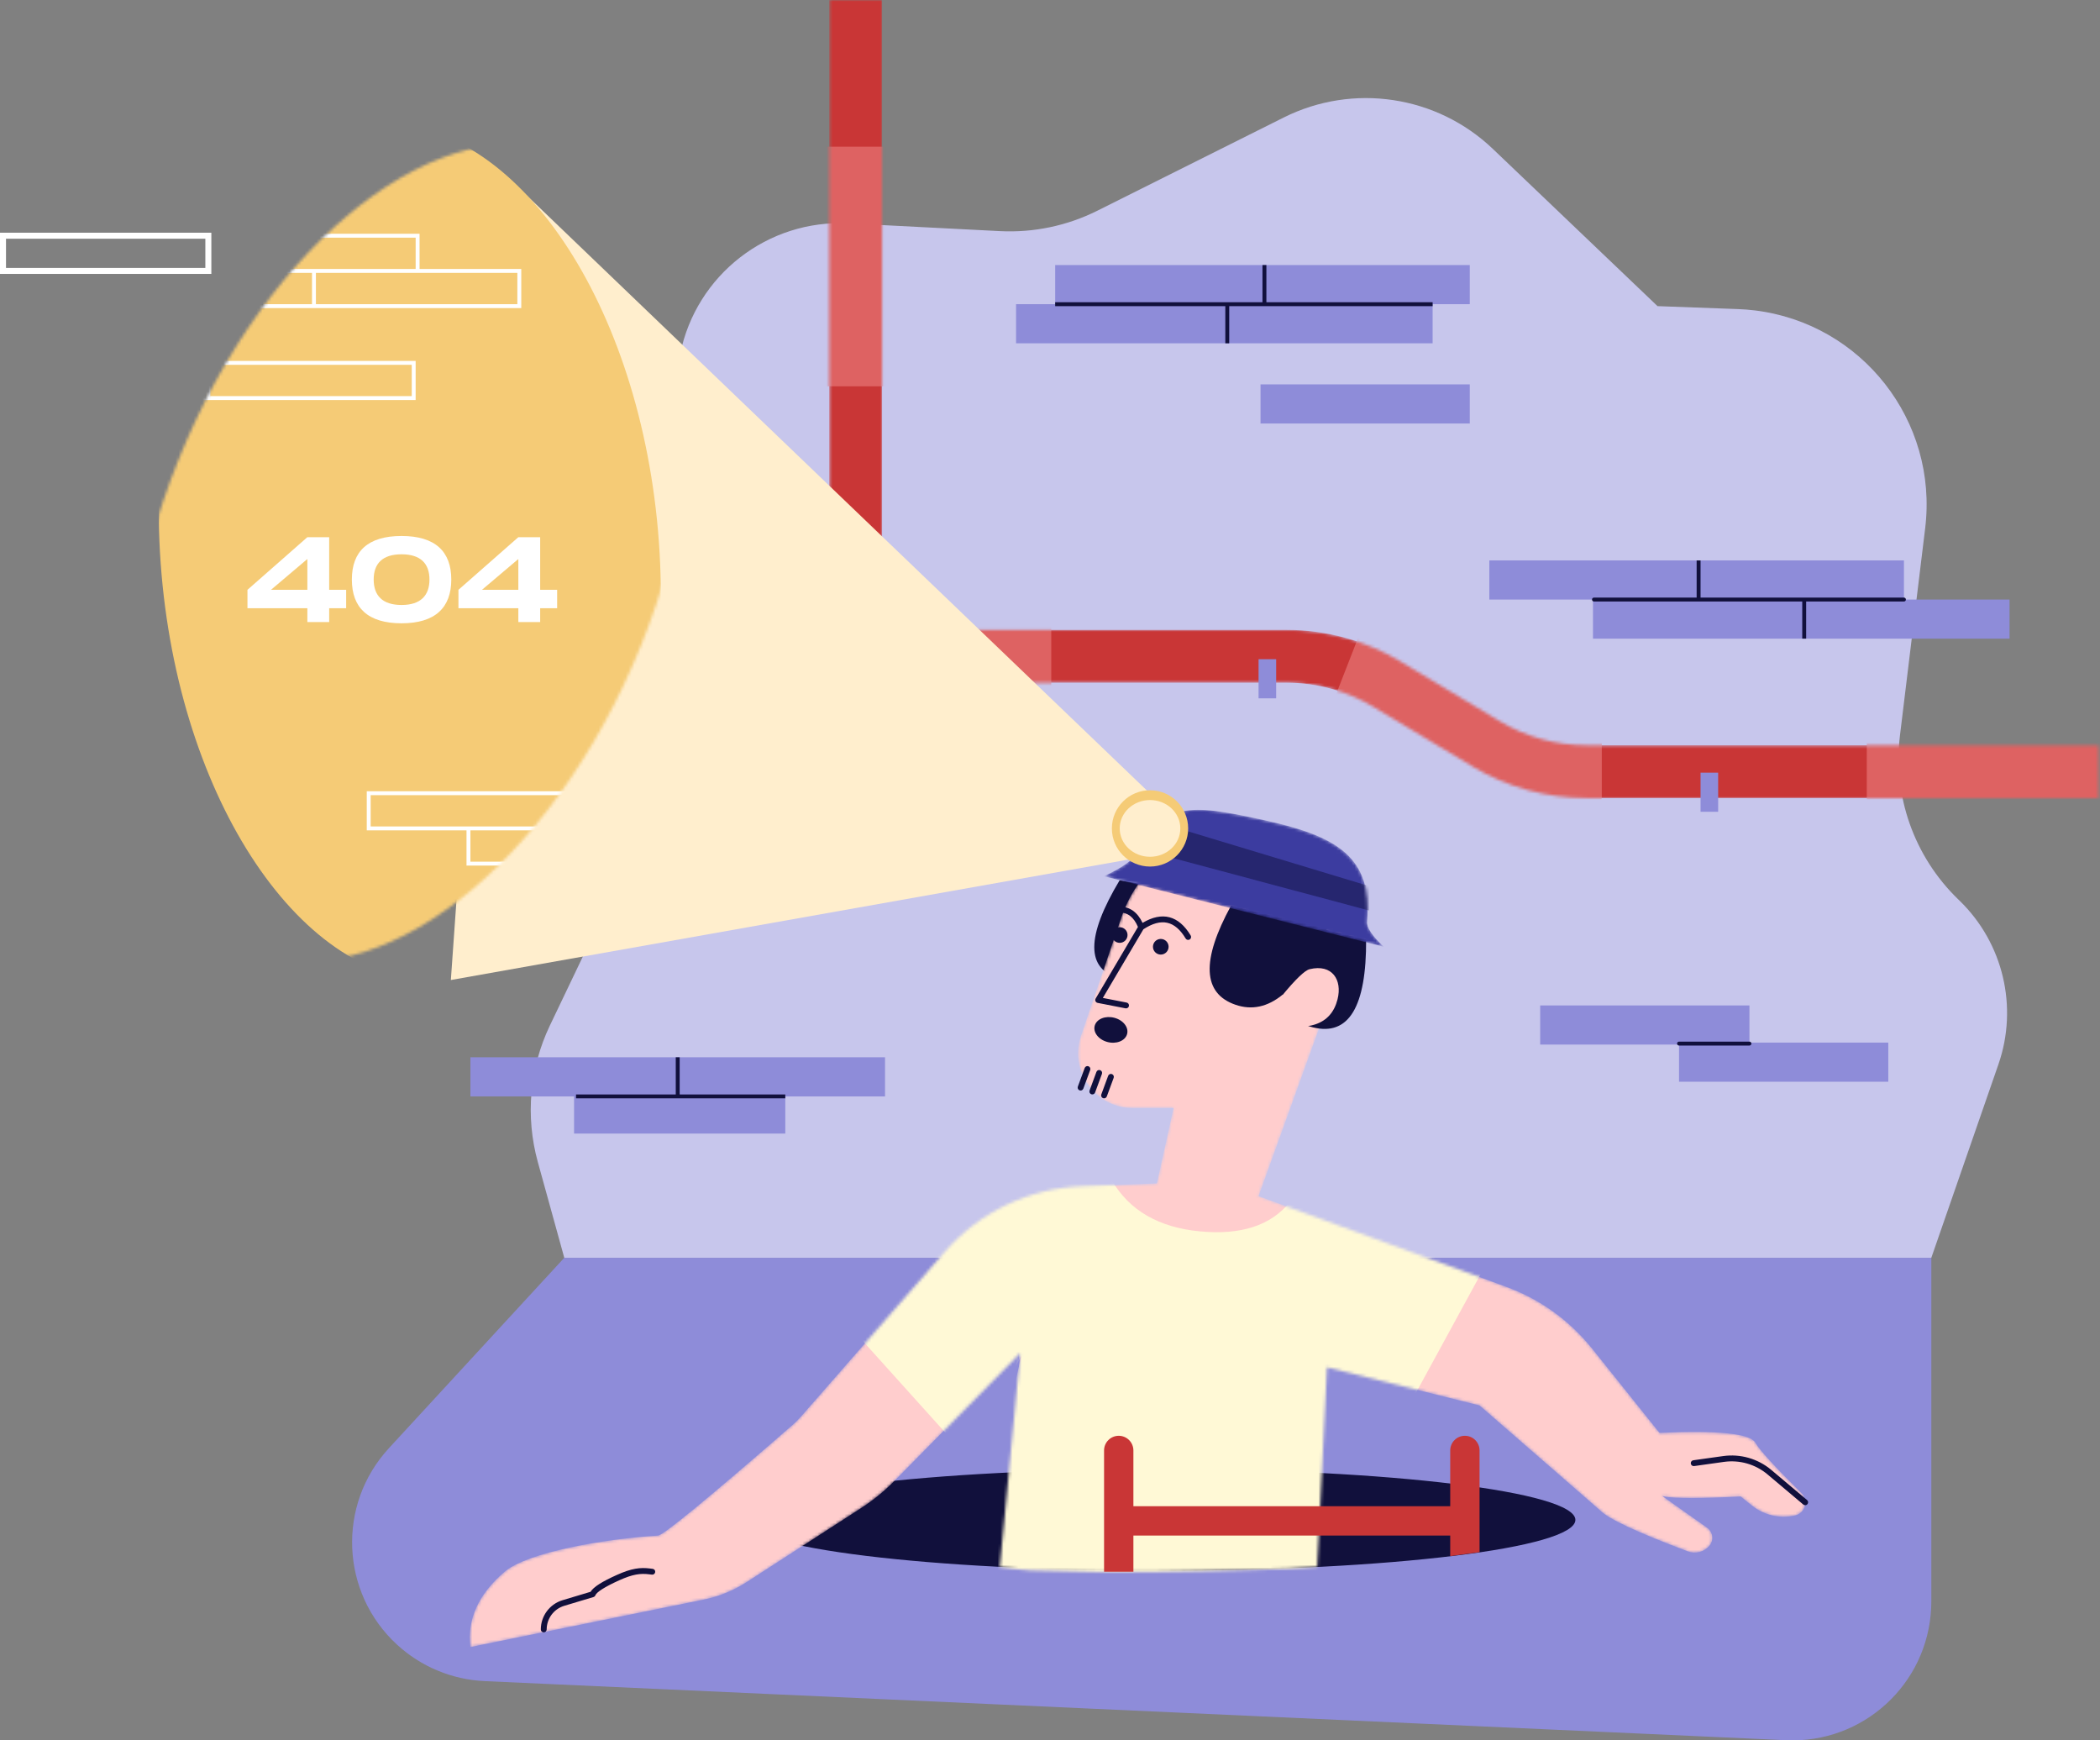 <svg width="700" height="580" viewBox="0 0 700 580" fill="none" xmlns="http://www.w3.org/2000/svg">
<rect x="0" y="0" width="700" height="580" fill="#808080" stroke="none"/>
<path fill-rule="evenodd" clip-rule="evenodd" d="M643.775 419.173L666.143 354.702C672.781 335.568 667.746 314.321 653.228 300.201L652.597 299.588C638.002 285.392 630.877 265.193 633.336 244.982L641.726 176.029C646.075 140.289 620.627 107.791 584.887 103.442C583.065 103.221 581.235 103.076 579.402 103.009L552.509 102.023L497.63 49.638C478.929 31.787 451.037 27.593 427.914 39.155L365.771 70.227C355.708 75.258 344.514 77.599 333.278 77.023L282.838 74.436C255.927 73.056 232.06 91.582 226.721 117.994L218.266 159.824C217.71 162.574 217.333 165.357 217.135 168.155L209.206 280.633C208.826 286.025 207.434 291.296 205.102 296.171L183.296 341.764C176.512 355.949 175.084 372.108 179.274 387.263L188.096 419.173H643.775Z" fill="#C7C6EC"/>
<path fill-rule="evenodd" clip-rule="evenodd" d="M188.096 419.173L129.613 482.656C112.293 501.457 113.493 530.738 132.294 548.058C140.308 555.441 150.67 559.76 161.555 560.254L595.391 579.951C620.927 581.111 642.568 561.35 643.728 535.813C643.76 535.114 643.775 534.414 643.775 533.714V419.173H188.096Z" fill="#8E8CD9"/>
<mask id="mask0" mask-type="alpha" maskUnits="userSpaceOnUse" x="276" y="0" width="424" height="266">
<path d="M294.03 209.912V0H276.429V218.713C276.429 223.574 280.369 227.514 285.229 227.514H428.792C439.041 227.514 449.096 230.307 457.876 235.593L490.734 255.375C502.255 262.311 515.449 265.976 528.897 265.976H699.513V248.375H528.897C518.648 248.375 508.593 245.581 499.812 240.295L466.955 220.514C455.434 213.577 442.24 209.912 428.792 209.912H294.03Z" fill="white"/>
</mask>
<g mask="url(#mask0)">
<path d="M294.03 209.912V0H276.429V218.713C276.429 223.574 280.369 227.514 285.229 227.514H428.792C439.041 227.514 449.096 230.307 457.876 235.593L490.734 255.375C502.255 262.311 515.449 265.976 528.897 265.976H699.513V248.375H528.897C518.648 248.375 508.593 245.581 499.812 240.295L466.955 220.514C455.434 213.577 442.24 209.912 428.792 209.912H294.03Z" fill="#C93636"/>
<path fill-rule="evenodd" clip-rule="evenodd" d="M622.262 243.159H716.136V275.103H622.262V243.159ZM256.545 204.697H350.419V236.64H256.545V204.697ZM271.213 128.751V48.893H310.653L303.156 128.751H271.213ZM458.309 198.178L533.93 234.033V265.976C531.759 274.272 522.85 277.749 507.202 276.406C491.554 275.064 467.542 268.762 435.167 257.501L458.309 198.178Z" fill="#DE6262"/>
</g>
<path fill-rule="evenodd" clip-rule="evenodd" d="M385.622 266.628L169.191 58.997L150.286 326.603L381.385 285.533L385.622 266.628Z" fill="#FFEECD"/>
<mask id="mask1" mask-type="alpha" maskUnits="userSpaceOnUse" x="42" y="47" width="189" height="274">
<path d="M82.949 316.785C125.488 333.952 183.992 288.491 213.62 215.245C243.248 141.999 232.782 68.706 190.242 51.539C147.703 34.373 89.2 79.834 59.571 153.079C29.943 226.325 40.409 299.619 82.949 316.785Z" fill="white"/>
</mask>
<g mask="url(#mask1)">
<path d="M149.005 326.686C194.702 322.669 226.19 255.602 219.336 176.889C212.482 98.176 169.882 37.622 124.186 41.639C78.489 45.656 47.001 112.722 53.855 191.436C60.709 270.149 103.309 330.702 149.005 326.686Z" fill="#F5CB76"/>
<path d="M225.906 276.732V288.467H155.501V276.732H122.254V263.694H190.703H260.457V276.732H225.906ZM224.602 276.732H190.703H156.805V287.163H224.602V276.732ZM155.501 275.428H190.703V264.998H123.558V275.428H155.501ZM192.007 275.428H225.906H259.153V264.998H192.007V275.428ZM139.855 90.94H105.304V101.371H172.45V90.94H139.855ZM139.855 89.636H173.754V102.675H105.304H34.899V89.636H70.102V77.902H139.855V89.636ZM104.001 101.371V90.94H70.102H36.203V101.371H104.001ZM138.551 89.636V79.206H71.405V89.636H104.001H138.551ZM68.798 120.276H138.551V133.314H68.798H0.348V120.276H68.798ZM68.798 132.01V121.58H1.652V132.01H68.798ZM70.102 132.01H137.248V121.58H70.102V132.01Z" fill="white"/>
<path d="M259.805 306.72H191.355V318.454H259.805V306.72Z" stroke="white" stroke-width="2"/>
<path d="M294.356 276.732H225.906V288.467H294.356V276.732Z" stroke="white" stroke-width="2"/>
</g>
<path fill-rule="evenodd" clip-rule="evenodd" d="M373.214 293.356C361.944 312.161 361.944 323.06 373.214 326.052C384.483 329.043 394.052 319.854 401.92 298.485L373.214 293.356Z" fill="#11103C"/>
<path d="M386.6 523.477C463.107 523.477 525.129 515.889 525.129 506.528C525.129 497.167 463.107 489.578 386.6 489.578C310.092 489.578 248.071 497.167 248.071 506.528C248.071 515.889 310.092 523.477 386.6 523.477Z" fill="#11103C"/>
<mask id="mask2" mask-type="alpha" maskUnits="userSpaceOnUse" x="156" y="276" width="446" height="273">
<path d="M554.07 498.565L569.037 509.141C569.141 509.215 569.242 509.294 569.339 509.377C571.061 510.853 571.26 513.444 569.784 515.165C568.016 517.229 565.146 517.967 562.602 517.013C545.666 510.664 535.891 506.083 533.278 503.268L493.186 468.391L442.338 455.679L439.078 522.173C434.946 522.536 431.795 522.753 429.626 522.825C410.069 523.477 394.207 523.716 383.811 523.877C373.384 524.039 361.131 523.877 343.37 523.331C341.715 523.28 338.345 522.916 333.259 522.239L340.091 450.947L298.087 493.593C294.741 496.991 291.031 500.011 287.026 502.599L248.881 527.251C244.51 530.076 239.649 532.058 234.548 533.095L156.805 548.901C155.666 539.635 159.469 531.269 168.213 523.803C175.844 517.288 201.263 512.87 219.387 511.743C221.12 511.635 236.051 499.355 264.181 474.903C265.173 474.042 266.103 473.113 266.967 472.124L314.988 417.144C326.574 403.878 343.124 395.984 360.726 395.328L385.622 394.401L391.189 369.276H377.631C367.55 369.276 359.378 361.104 359.378 351.023C359.378 349.017 359.708 347.025 360.356 345.127L373.869 305.534C379.815 288.115 396.182 276.406 414.589 276.406H423.706C439.182 276.406 451.728 288.953 451.728 304.429C451.728 307.67 451.166 310.887 450.067 313.935L419.521 398.638L502.148 428.881C513.343 432.978 523.2 440.066 530.647 449.375L553.161 477.518C572.718 476.649 583.366 477.735 585.104 480.778C586.548 483.304 591.663 488.902 600.45 497.573C602.194 499.294 602.213 502.104 600.492 503.848C599.894 504.454 599.135 504.875 598.305 505.061C593.26 506.194 587.973 504.962 583.948 501.716L580.215 498.705C566.832 499.434 558.357 499.434 554.791 498.705C554.549 498.655 554.309 498.609 554.07 498.565Z" fill="white"/>
</mask>
<g mask="url(#mask2)">
<path d="M554.07 498.565L569.037 509.141C569.141 509.215 569.242 509.294 569.339 509.377C571.061 510.853 571.26 513.444 569.784 515.165C568.016 517.229 565.146 517.967 562.602 517.013C545.666 510.664 535.891 506.083 533.278 503.268L493.186 468.391L442.338 455.679L439.078 522.173C434.946 522.536 431.795 522.753 429.626 522.825C410.069 523.477 394.207 523.716 383.811 523.877C373.384 524.039 361.131 523.877 343.37 523.331C341.715 523.28 338.345 522.916 333.259 522.239L340.091 450.947L298.087 493.593C294.741 496.991 291.031 500.011 287.026 502.599L248.881 527.251C244.51 530.076 239.649 532.058 234.548 533.095L156.805 548.901C155.666 539.635 159.469 531.269 168.213 523.803C175.844 517.288 201.263 512.87 219.387 511.743C221.12 511.635 236.051 499.355 264.181 474.903C265.173 474.042 266.103 473.113 266.967 472.124L314.988 417.144C326.574 403.878 343.124 395.984 360.726 395.328L385.622 394.401L391.189 369.276H377.631C367.55 369.276 359.378 361.104 359.378 351.023C359.378 349.017 359.708 347.025 360.356 345.127L373.869 305.534C379.815 288.115 396.182 276.406 414.589 276.406H423.706C439.182 276.406 451.728 288.953 451.728 304.429C451.728 307.67 451.166 310.887 450.067 313.935L419.521 398.638L502.148 428.881C513.343 432.978 523.2 440.066 530.647 449.375L553.161 477.518C572.718 476.649 583.366 477.735 585.104 480.778C586.548 483.304 591.663 488.902 600.45 497.573C602.194 499.294 602.213 502.104 600.492 503.848C599.894 504.454 599.135 504.875 598.305 505.061C593.26 506.194 587.973 504.962 583.948 501.716L580.215 498.705C566.832 499.434 558.357 499.434 554.791 498.705C554.549 498.655 554.309 498.609 554.07 498.565Z" fill="#FFCDCD"/>
<path fill-rule="evenodd" clip-rule="evenodd" d="M370.628 393.423C376.495 403.419 386.274 409.068 399.964 410.372C413.654 411.676 423.649 408.416 429.951 400.594L499.053 414.548L470.043 467.74L455.375 465.784L442.542 523.135L322.423 531.3L340.441 451.832L322.423 485.579L272.191 429.788C293.892 408.454 313.093 395.572 329.794 391.143C346.494 386.715 360.106 387.474 370.628 393.423Z" fill="#FFF9D6"/>
</g>
<path fill-rule="evenodd" clip-rule="evenodd" d="M442.137 309.904L455.374 313.072C455.49 335.564 449.584 345.336 437.656 342.388C431.691 340.914 428.314 337.286 427.525 331.504C422.512 335.595 417.295 336.716 411.873 334.865C400.876 331.11 400.365 320.099 410.34 301.831L442.338 309.46C442.271 309.608 442.204 309.757 442.137 309.904Z" fill="#11103C"/>
<mask id="mask3" mask-type="alpha" maskUnits="userSpaceOnUse" x="368" y="269" width="94" height="47">
<path d="M368.021 292.03L461.242 315.52C457.378 311.879 455.53 309.099 455.7 307.181C457.622 285.439 445.561 278.569 420.8 273.193C395.919 267.791 388.327 267.183 377.72 285.628C376.823 287.187 373.59 289.322 368.021 292.03Z" fill="white"/>
</mask>
<g mask="url(#mask3)">
<path d="M368.021 292.03L461.242 315.52C457.378 311.879 455.53 309.099 455.7 307.181C457.622 285.439 445.561 278.569 420.8 273.193C395.919 267.791 388.327 267.183 377.72 285.628C376.823 287.187 373.59 289.322 368.021 292.03Z" fill="#3C3CA0"/>
<path fill-rule="evenodd" clip-rule="evenodd" d="M386.926 284.881L457.657 303.786L459.613 296.289L389.533 275.103L386.926 284.881Z" fill="#26266F"/>
</g>
<path d="M383.341 288.792C390.361 288.792 396.053 283.101 396.053 276.08C396.053 269.06 390.361 263.368 383.341 263.368C376.32 263.368 370.628 269.06 370.628 276.08C370.628 283.101 376.32 288.792 383.341 288.792Z" fill="#F5CB76"/>
<path d="M383.34 285.533C388.921 285.533 393.445 281.301 393.445 276.08C393.445 270.86 388.921 266.628 383.34 266.628C377.76 266.628 373.236 270.86 373.236 276.08C373.236 281.301 377.76 285.533 383.34 285.533Z" fill="#FFEECD"/>
<path d="M379.319 308.92C377.938 305.657 375.937 304.112 373.236 304.112V302.156C376.608 302.156 379.171 304.009 380.853 307.563C387.395 303.665 392.889 305.087 396.891 311.758C397.169 312.221 397.019 312.822 396.556 313.099C396.092 313.377 395.492 313.227 395.214 312.764C391.63 306.791 387.103 305.795 381.134 309.693L367.611 332.572L375.539 334.118C376.069 334.221 376.415 334.735 376.312 335.265C376.209 335.795 375.695 336.141 375.165 336.037L365.878 334.227C365.215 334.098 364.879 333.351 365.223 332.77L379.319 308.92ZM386.926 318.128C385.486 318.128 384.318 316.961 384.318 315.52C384.318 314.08 385.486 312.913 386.926 312.913C388.366 312.913 389.533 314.08 389.533 315.52C389.533 316.961 388.366 318.128 386.926 318.128ZM373.236 314.217C371.796 314.217 370.628 313.049 370.628 311.609C370.628 310.169 371.796 309.001 373.236 309.001C374.676 309.001 375.843 310.169 375.843 311.609C375.843 313.049 374.676 314.217 373.236 314.217ZM369.09 347.246C366.123 346.436 364.26 343.98 364.93 341.76C365.599 339.54 368.547 338.397 371.514 339.207C374.482 340.017 376.344 342.473 375.675 344.692C375.006 346.912 372.057 348.056 369.09 347.246ZM361.562 355.926C361.749 355.42 362.311 355.16 362.818 355.347C363.324 355.533 363.584 356.096 363.397 356.602L361.115 362.795C360.929 363.302 360.367 363.562 359.86 363.375C359.353 363.188 359.094 362.626 359.28 362.119L361.562 355.926ZM365.473 357.23C365.66 356.723 366.222 356.464 366.729 356.651C367.236 356.837 367.495 357.399 367.308 357.906L365.027 364.099C364.84 364.606 364.278 364.865 363.771 364.679C363.264 364.492 363.005 363.93 363.192 363.423L365.473 357.23ZM369.385 358.534C369.571 358.027 370.134 357.768 370.64 357.954C371.147 358.141 371.407 358.703 371.22 359.21L368.938 365.403C368.752 365.91 368.189 366.169 367.683 365.983C367.176 365.796 366.916 365.234 367.103 364.727L369.385 358.534Z" fill="#11103C"/>
<path fill-rule="evenodd" clip-rule="evenodd" d="M477.54 101.371V114.409H409.091H338.685V101.371H351.723V88.333H420.173H489.926V101.371H477.54ZM420.173 128.099H489.926V141.137H420.173V128.099ZM261.761 365.391V377.777H191.355V365.391H156.805V352.353H225.254H295.008V365.391H261.761ZM634.649 199.808H669.851V212.846H601.402H530.996V199.808H496.446V186.77H564.895H634.649V199.808ZM583.148 347.464H629.433V360.502H559.68V348.116H513.395V335.078H583.148V347.464Z" fill="#8E8CD9"/>
<path d="M69.45 78.554H1V90.288H69.45V78.554Z" stroke="white" stroke-width="2"/>
<path d="M115.388 196.567V202.71H109.729V207.318H102.454V202.71H82.488V196.567L102.454 179.025H109.729V196.567H115.388ZM90.329 196.567H102.454V186.3L90.329 196.567ZM133.859 207.722C122.623 207.722 117.288 202.548 117.288 193.131C117.288 183.754 122.623 178.621 133.859 178.621C145.055 178.621 150.43 183.795 150.43 193.131C150.43 202.508 145.055 207.722 133.859 207.722ZM133.859 201.619C140.245 201.619 143.155 198.426 143.155 193.131C143.155 187.877 140.245 184.724 133.859 184.724C127.473 184.724 124.563 187.836 124.563 193.131C124.563 198.466 127.473 201.619 133.859 201.619ZM185.715 196.567V202.71H180.057V207.318H172.781V202.71H152.815V196.567L172.781 179.025H180.057V196.567H185.715ZM160.656 196.567H172.781V186.3L160.656 196.567Z" fill="white"/>
<path fill-rule="evenodd" clip-rule="evenodd" d="M419.521 219.691H425.388V232.729H419.521V219.691ZM566.851 257.501H572.718V270.539H566.851V257.501Z" fill="#8E8CD9"/>
<path fill-rule="evenodd" clip-rule="evenodd" d="M483.407 511.743H377.799V523.803H368.021V483.385C368.021 480.685 370.21 478.496 372.91 478.496C375.61 478.496 377.799 480.685 377.799 483.385V501.964H483.407V483.385C483.407 480.685 485.596 478.496 488.296 478.496C490.997 478.496 493.186 480.685 493.186 483.385V517.284L483.407 518.588V511.743Z" fill="#C93636"/>
<path d="M187.526 533.286C183.221 534.577 180.273 538.54 180.273 543.034C180.273 543.574 180.711 544.012 181.251 544.012C181.791 544.012 182.229 543.574 182.229 543.034C182.229 539.403 184.61 536.202 188.088 535.159L197.829 532.237C198.122 532.149 198.356 531.929 198.464 531.644C198.852 530.61 201.561 528.839 206.424 526.65C210.936 524.62 213.462 524.284 216.502 524.672L216.917 524.726C217.079 524.746 217.203 524.762 217.323 524.775C217.86 524.835 218.344 524.448 218.403 523.911C218.463 523.374 218.076 522.891 217.539 522.831C217.433 522.819 217.318 522.805 217.166 522.786C217.119 522.78 216.836 522.743 216.75 522.732C213.361 522.299 210.472 522.684 205.622 524.867C200.709 527.078 197.832 528.869 196.863 530.484L187.526 533.286Z" fill="#11103C"/>
<path fill-rule="evenodd" clip-rule="evenodd" d="M422.78 340.722C436 344.156 443.689 341.592 445.848 333.03C447.485 326.538 444.058 321.181 436.54 322.998C434.943 323.383 431.877 326.323 427.344 331.818L422.78 340.722Z" fill="#FFCDCD"/>
<path d="M564.705 488.591L574.643 487.196C579.868 486.463 585.158 487.985 589.193 491.383L601.098 501.409C601.511 501.756 602.128 501.704 602.476 501.29C602.823 500.877 602.771 500.26 602.358 499.913L590.453 489.888C585.993 486.132 580.146 484.449 574.371 485.259L564.433 486.654C563.899 486.729 563.526 487.224 563.601 487.758C563.676 488.293 564.17 488.666 564.705 488.591Z" fill="#11103C"/>
<path d="M408.439 102.023H351.723V100.719H420.825V88.333H422.129V100.719H477.54V102.023H409.743V114.409H408.439V102.023ZM600.75 200.46H531.322C530.962 200.46 530.67 200.168 530.67 199.808C530.67 199.448 530.962 199.156 531.322 199.156H565.547V186.77H566.851V199.156H634.649C635.009 199.156 635.301 199.448 635.301 199.808C635.301 200.168 635.009 200.46 634.649 200.46H602.054V212.846H600.75V200.46ZM559.68 348.441C559.32 348.441 559.028 348.15 559.028 347.79C559.028 347.43 559.32 347.138 559.68 347.138H583.148C583.508 347.138 583.8 347.43 583.8 347.79C583.8 348.15 583.508 348.441 583.148 348.441H559.68ZM225.254 364.739V352.353H226.558V364.739H261.761V366.043H192.007V364.739H225.254Z" fill="#11103C"/>
</svg>
